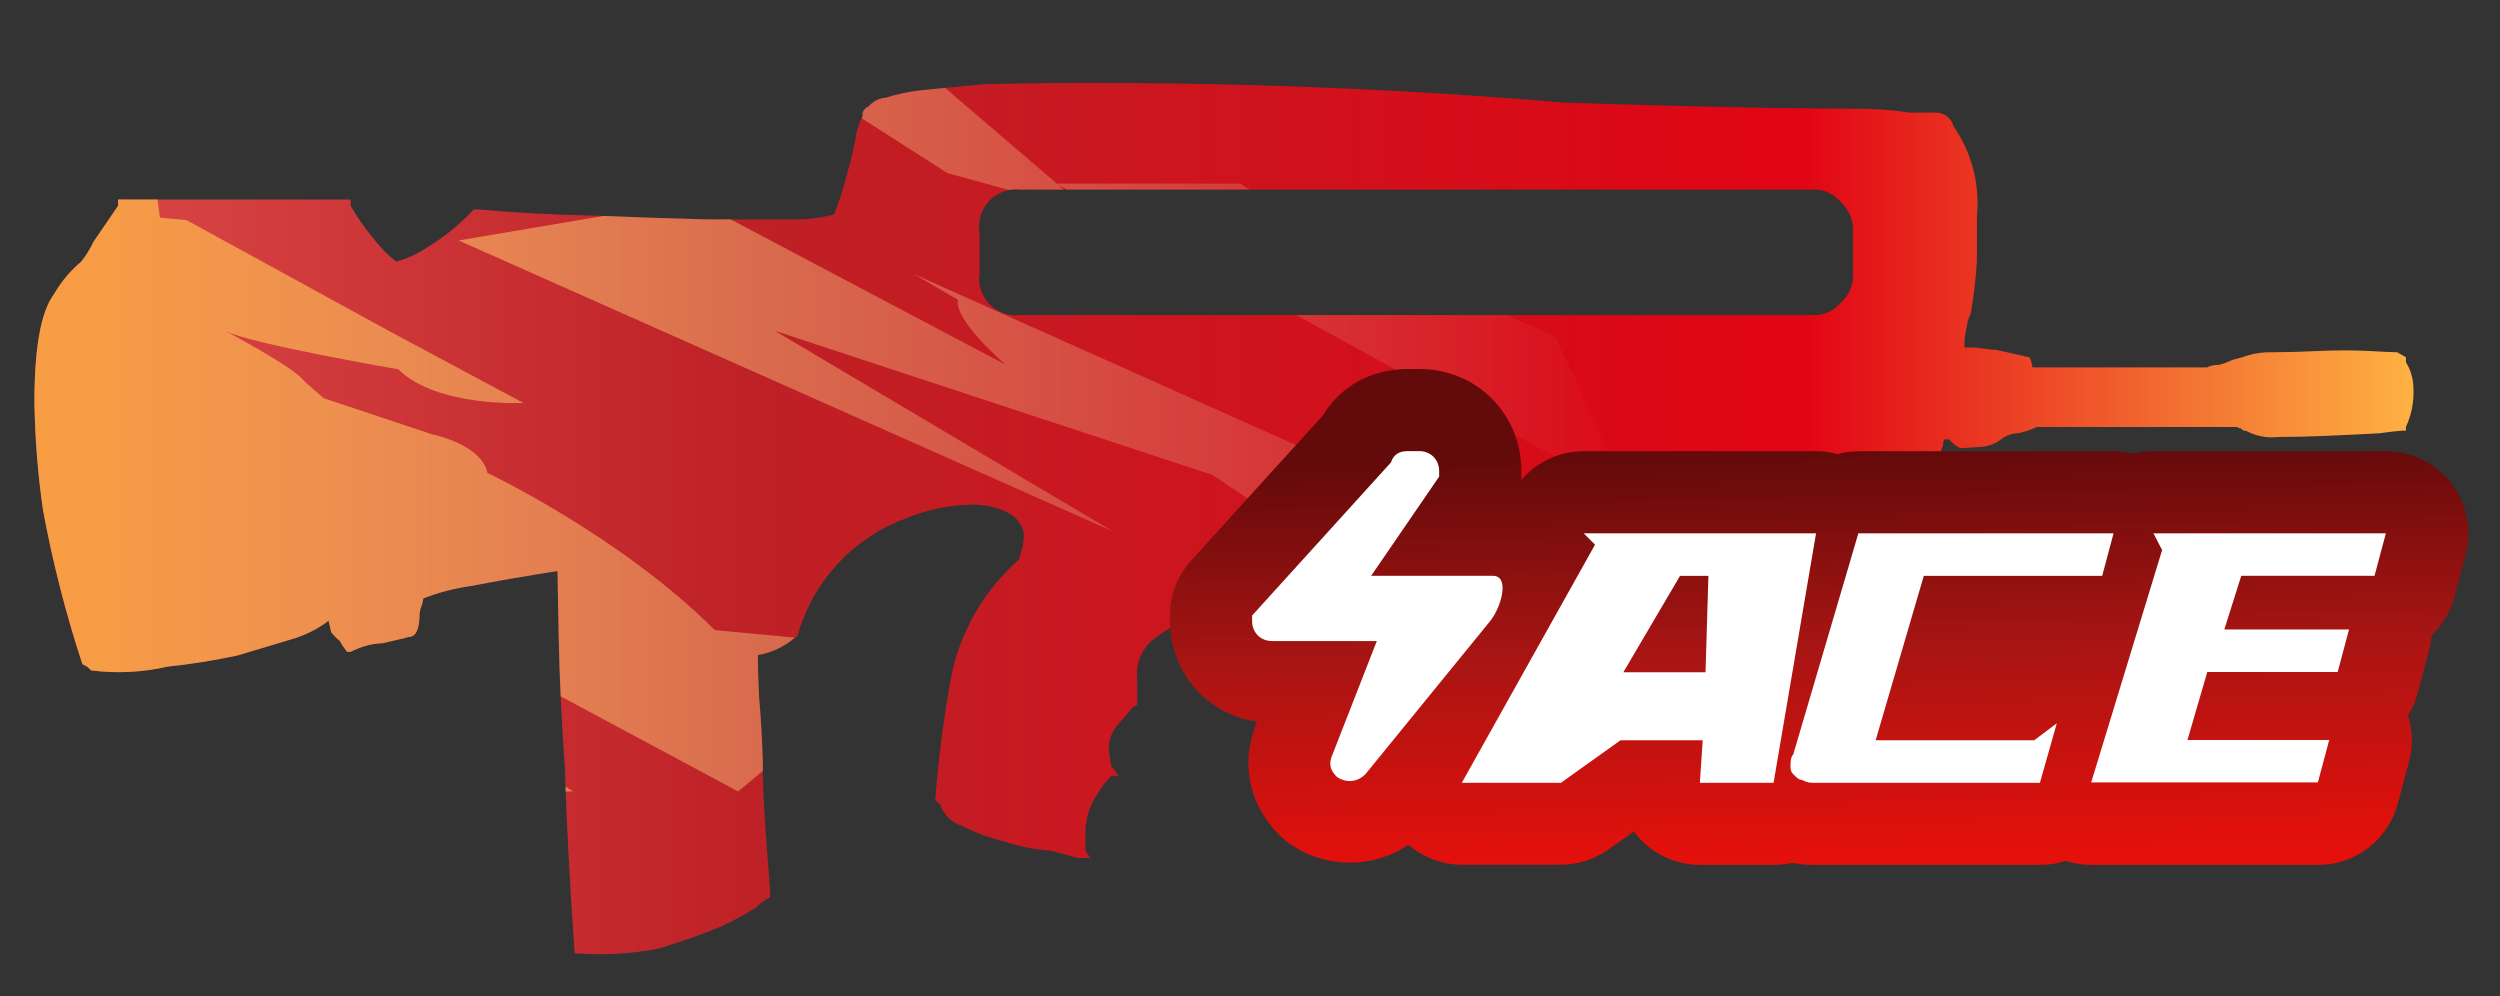 <?xml version="1.0" encoding="utf-8"?>
<!-- Generator: Adobe Illustrator 16.0.0, SVG Export Plug-In . SVG Version: 6.00 Build 0)  -->
<!DOCTYPE svg PUBLIC "-//W3C//DTD SVG 1.1//EN" "http://www.w3.org/Graphics/SVG/1.1/DTD/svg11.dtd">
<svg version="1.1" id="case1" xmlns="http://www.w3.org/2000/svg" xmlns:xlink="http://www.w3.org/1999/xlink" x="0px" y="0px"
	 width="90.333px" height="36px" viewBox="0 0 90.333 36" enable-background="new 0 0 90.333 36" xml:space="preserve">
<rect x="0" y="0" width="90.333" height="36" fill="#333333" stroke="none"/>
<linearGradient id="shape_1_" gradientUnits="userSpaceOnUse" x1="-133.435" y1="2995.6" x2="-47.47" y2="2995.6" gradientTransform="matrix(1 0 0 1 134.68 -2976.861)">
	<stop  offset="0" style="stop-color:#DC4A49"/>
	<stop  offset="0.301" style="stop-color:#BE2126"/>
	<stop  offset="0.742" style="stop-color:#E10414"/>
	<stop  offset="1" style="stop-color:#FEB243"/>
</linearGradient>
<path id="shape" fill="url(#shape_1_)" d="M36.49,11.375c-0.724-0.118-1.213-0.799-1.095-1.521V8.421
	c-0.022-0.125-0.026-0.252-0.013-0.377c0.078-0.739,0.743-1.273,1.48-1.194h28.59c0.409-0.028,0.807,0.14,1.065,0.455
	c0.31,0.291,0.469,0.7,0.44,1.122V9.86c0.023,0.408-0.133,0.806-0.438,1.075c-0.267,0.312-0.658,0.478-1.065,0.45H36.862
	c-0.053,0.005-0.107,0.009-0.16,0.009C36.631,11.393,36.561,11.387,36.49,11.375 M35.662,3.035c-0.98,0.089-1.767,0.163-2.36,0.223
	c-0.437,0.049-0.868,0.14-1.289,0.27c-0.241,0.015-0.467,0.129-0.622,0.314c-0.102,0.041-0.182,0.122-0.222,0.225v0.136
	c-0.101,0.199-0.177,0.411-0.228,0.628c-0.058,0.358-0.133,0.702-0.22,1.033c-0.091,0.357-0.194,0.732-0.312,1.121
	C30.288,7.344,30.2,7.6,30.141,7.748c-0.522,0.137-1.063,0.198-1.602,0.18h-3.023c-1.187-0.03-2.505-0.076-3.958-0.134
	c-1.483-0.03-2.905-0.104-4.269-0.226h-0.17c-0.483,0.521-1.038,0.976-1.644,1.347c-0.354,0.243-0.747,0.425-1.161,0.54
	c-0.296-0.239-0.565-0.51-0.8-0.811c-0.317-0.379-0.599-0.783-0.844-1.21V7.211H4.266v0.226C4,7.825,3.704,8.261,3.377,8.739
	C3.258,8.994,3.108,9.235,2.933,9.456c-0.392,0.328-0.722,0.722-0.977,1.166c-0.475,0.629-0.712,1.93-0.712,3.905
	c0.019,1.309,0.123,2.614,0.311,3.909c0.349,1.884,0.824,3.742,1.422,5.563l0.178,0.092l0.135,0.132
	c0.919,0.119,1.853,0.073,2.756-0.135c0.851-0.089,1.698-0.224,2.536-0.404c0.771-0.229,1.464-0.438,2.09-0.627
	c0.433-0.141,0.839-0.352,1.2-0.627c0.031,0.114,0.059,0.252,0.09,0.401c0.086,0.121,0.191,0.228,0.311,0.319
	c0.076,0.144,0.165,0.271,0.268,0.404h0.131c0.359-0.188,0.754-0.3,1.157-0.313c0.535-0.122,0.846-0.194,0.934-0.226
	c0.267,0,0.399-0.281,0.399-0.854c0.013-0.109,0.044-0.216,0.09-0.315c0.021-0.072,0.037-0.146,0.045-0.223
	c0.558-0.219,1.142-0.369,1.734-0.451c0.921-0.179,1.958-0.357,3.113-0.539c0,0.176,0.015,0.981,0.044,2.418
	c0.029,1.438,0.104,3.008,0.223,4.713c0.059,1.979,0.178,4.204,0.354,6.688h0.123c0.258,0.021,0.519,0.026,0.778,0.026h0.024
	c0.715,0,1.429-0.068,2.133-0.207c0.86-0.271,1.586-0.522,2.178-0.771c0.46-0.212,0.907-0.446,1.337-0.717
	c0.138-0.153,0.304-0.271,0.491-0.361V32.2c-0.06-0.722-0.119-1.517-0.179-2.386c-0.061-0.836-0.09-1.643-0.09-2.424
	c-0.029-0.81-0.072-1.539-0.131-2.191c-0.03-0.658-0.045-1.141-0.045-1.438v-0.09c0.494-0.087,0.957-0.303,1.337-0.63L28.811,23
	c0.54-1.973,1.999-3.563,3.916-4.266c0.719-0.3,1.489-0.467,2.268-0.495c0.442-0.029,0.883,0.048,1.29,0.226
	c0.362,0.126,0.633,0.436,0.713,0.809c-0.004,0.166-0.019,0.332-0.047,0.494c-0.06,0.186-0.104,0.328-0.132,0.448
	c-1.194,1.052-2.034,2.447-2.401,3.996c-0.301,1.558-0.509,3.132-0.623,4.714l0.178,0.135c0.113,0.36,0.394,0.646,0.754,0.769
	c0.511,0.257,1.048,0.452,1.603,0.588c0.517,0.174,1.055,0.274,1.601,0.313c0.474,0.119,0.801,0.207,0.978,0.271h0.489l-0.176-0.271
	v-0.45c-0.035-0.572,0.121-1.146,0.443-1.615c0.136-0.229,0.301-0.438,0.491-0.628h0.269l-0.267-0.357
	c-0.03-0.089-0.045-0.18-0.045-0.271c-0.031-0.161-0.047-0.326-0.045-0.492c0.032-0.286,0.157-0.558,0.354-0.769
	c0.267-0.297,0.43-0.491,0.491-0.584l0.176-0.09v-0.939c-0.055-0.521,0.143-1.04,0.535-1.396c0.321-0.236,0.591-0.418,0.798-0.537
	c0.233,0.127,0.493,0.203,0.758,0.229c0.478,0.046,0.951,0.124,1.419,0.229c0.528,0.062,1.096,0.112,1.688,0.184
	c0.506-0.003,1.012,0.023,1.516,0.088c0.465,0.021,0.928-0.085,1.33-0.313c0.25-0.349,0.404-0.748,0.445-1.168
	c0.026-0.425,0.045-0.822,0.045-1.219V19.42c0.215-0.135,0.459-0.212,0.713-0.227H68.12c0.338-0.006,0.664-0.112,0.938-0.313
	c0.205-0.231,0.381-0.491,0.528-0.764c0.177-0.263,0.312-0.548,0.398-0.851c0.063-0.271,0.104-0.494,0.137-0.675v-0.04
	c-0.021-0.155,0.012-0.312,0.09-0.449c-0.012-0.077,0.004-0.156,0.045-0.223h0.177c0.104,0.136,0.246,0.244,0.399,0.314
	c0.088,0,0.342-0.016,0.756-0.046c0.259-0.018,0.509-0.112,0.713-0.267c0.177-0.144,0.396-0.222,0.621-0.225
	c0.234-0.047,0.455-0.122,0.67-0.224h7.248c0.035,0.034,0.084,0.051,0.134,0.045c0.034,0.063,0.104,0.098,0.18,0.09
	c0.354,0.192,0.761,0.271,1.154,0.225c0.563-0.001,1.172-0.015,1.823-0.045c0.685-0.029,1.287-0.059,1.822-0.089
	c0.504-0.065,0.787-0.095,0.846-0.095h0.134v-0.135c0.178-0.381,0.271-0.797,0.276-1.215v-0.096c0-0.071-0.004-0.144-0.01-0.215
	c-0.023-0.289-0.113-0.565-0.266-0.811v-0.181l-0.313-0.18c-0.117,0-0.457-0.015-1.021-0.046c-0.602-0.029-1.203-0.029-1.822,0
	c-0.621,0.031-1.188,0.046-1.691,0.046c-0.362-0.008-0.725,0.053-1.063,0.18l-0.354,0.094c-0.152,0.074-0.314,0.136-0.484,0.181
	c-0.148-0.003-0.311,0.028-0.441,0.092h-6.314v-0.087c-0.026-0.056-0.043-0.119-0.043-0.18c-0.026-0.024-0.045-0.059-0.047-0.096
	l-1.199-0.268c-0.148-0.004-0.297-0.019-0.444-0.046c-0.104-0.004-0.209-0.02-0.312-0.043H70.98
	c-0.002-0.257,0.028-0.513,0.088-0.763c0.019-0.158,0.063-0.313,0.14-0.45c0.11-0.637,0.188-1.283,0.225-1.929V7.794
	c0.107-1.144-0.188-2.289-0.846-3.232c-0.074-0.302-0.354-0.509-0.668-0.494H68.98c-0.58-0.088-1.16-0.134-1.739-0.136
	c-0.89,0-2.181-0.016-3.865-0.045c-1.726-0.029-4.004-0.088-6.851-0.178C50.887,3.234,45.23,2.997,39.573,2.997
	C38.264,2.997,36.962,3.009,35.662,3.035"/>
<g>
	<defs>
		<path id="SVGID_1_" d="M36.49,11.375c-0.724-0.118-1.213-0.799-1.095-1.521V8.421c-0.022-0.125-0.026-0.252-0.013-0.377
			c0.078-0.739,0.743-1.273,1.48-1.194h28.59c0.409-0.028,0.807,0.14,1.065,0.455c0.31,0.291,0.469,0.7,0.44,1.122V9.86
			c0.023,0.408-0.133,0.806-0.438,1.075c-0.267,0.312-0.658,0.478-1.065,0.45H36.862c-0.053,0.005-0.107,0.009-0.16,0.009
			C36.631,11.393,36.561,11.387,36.49,11.375 M35.662,3.035c-0.98,0.089-1.767,0.163-2.36,0.223c-0.437,0.049-0.868,0.14-1.289,0.27
			c-0.241,0.015-0.467,0.129-0.622,0.314c-0.102,0.041-0.182,0.122-0.222,0.225v0.136c-0.101,0.199-0.177,0.411-0.228,0.628
			c-0.058,0.358-0.133,0.702-0.22,1.033c-0.091,0.357-0.194,0.732-0.312,1.121C30.288,7.344,30.2,7.6,30.141,7.748
			c-0.522,0.137-1.063,0.198-1.602,0.18h-3.023c-1.187-0.03-2.505-0.076-3.958-0.134c-1.483-0.03-2.905-0.104-4.269-0.226h-0.17
			c-0.483,0.521-1.038,0.976-1.644,1.347c-0.354,0.243-0.747,0.425-1.161,0.54c-0.296-0.239-0.565-0.51-0.8-0.811
			c-0.317-0.379-0.599-0.783-0.844-1.21V7.211H4.266v0.226C4,7.825,3.704,8.261,3.377,8.739C3.258,8.994,3.108,9.235,2.933,9.456
			c-0.392,0.328-0.722,0.722-0.977,1.166c-0.475,0.629-0.712,1.93-0.712,3.905c0.019,1.309,0.123,2.614,0.311,3.909
			c0.349,1.884,0.824,3.742,1.422,5.563l0.178,0.092l0.135,0.132c0.919,0.119,1.853,0.073,2.756-0.135
			c0.851-0.089,1.698-0.224,2.536-0.404c0.771-0.229,1.464-0.438,2.09-0.627c0.433-0.141,0.839-0.352,1.2-0.627
			c0.031,0.114,0.059,0.252,0.09,0.401c0.086,0.121,0.191,0.228,0.311,0.319c0.076,0.144,0.165,0.271,0.268,0.404h0.131
			c0.359-0.188,0.754-0.3,1.157-0.313c0.535-0.122,0.846-0.194,0.934-0.226c0.267,0,0.399-0.281,0.399-0.854
			c0.013-0.109,0.044-0.216,0.09-0.315c0.021-0.072,0.037-0.146,0.045-0.223c0.558-0.219,1.142-0.369,1.734-0.451
			c0.921-0.179,1.958-0.357,3.113-0.539c0,0.176,0.015,0.981,0.044,2.418c0.029,1.438,0.104,3.008,0.223,4.713
			c0.059,1.979,0.178,4.204,0.354,6.688h0.123c0.258,0.021,0.519,0.026,0.778,0.026h0.024c0.715,0,1.429-0.068,2.133-0.207
			c0.86-0.271,1.586-0.522,2.178-0.771c0.46-0.212,0.907-0.446,1.337-0.717c0.138-0.153,0.304-0.271,0.491-0.361V32.2
			c-0.06-0.722-0.119-1.517-0.179-2.386c-0.061-0.836-0.09-1.643-0.09-2.424c-0.029-0.81-0.072-1.539-0.131-2.191
			c-0.03-0.658-0.045-1.141-0.045-1.438v-0.09c0.494-0.087,0.957-0.303,1.337-0.63L28.811,23c0.54-1.973,1.999-3.563,3.916-4.266
			c0.719-0.3,1.489-0.467,2.268-0.495c0.442-0.029,0.883,0.048,1.29,0.226c0.362,0.126,0.633,0.436,0.713,0.809
			c-0.004,0.166-0.019,0.332-0.047,0.494c-0.06,0.186-0.104,0.328-0.132,0.448c-1.194,1.052-2.034,2.447-2.401,3.996
			c-0.301,1.558-0.509,3.132-0.623,4.714l0.178,0.135c0.113,0.36,0.394,0.646,0.754,0.769c0.511,0.257,1.048,0.452,1.603,0.588
			c0.517,0.174,1.055,0.274,1.601,0.313c0.474,0.119,0.801,0.207,0.978,0.271h0.489l-0.176-0.271v-0.45
			c-0.035-0.572,0.121-1.146,0.443-1.615c0.136-0.229,0.301-0.438,0.491-0.628h0.269l-0.267-0.357
			c-0.03-0.089-0.045-0.18-0.045-0.271c-0.031-0.161-0.047-0.326-0.045-0.492c0.032-0.286,0.157-0.558,0.354-0.769
			c0.267-0.297,0.43-0.491,0.491-0.584l0.176-0.09v-0.939c-0.055-0.521,0.143-1.04,0.535-1.396c0.321-0.236,0.591-0.418,0.798-0.537
			c0.233,0.127,0.493,0.203,0.758,0.229c0.478,0.046,0.951,0.124,1.419,0.229c0.528,0.062,1.096,0.112,1.688,0.184
			c0.506-0.003,1.012,0.023,1.516,0.088c0.465,0.021,0.928-0.085,1.33-0.313c0.25-0.349,0.404-0.748,0.445-1.168
			c0.026-0.425,0.045-0.822,0.045-1.219V19.42c0.215-0.135,0.459-0.212,0.713-0.227H68.12c0.338-0.006,0.664-0.112,0.938-0.313
			c0.205-0.231,0.381-0.491,0.528-0.764c0.177-0.263,0.312-0.548,0.398-0.851c0.063-0.271,0.104-0.494,0.137-0.675v-0.04
			c-0.021-0.155,0.012-0.312,0.09-0.449c-0.012-0.077,0.004-0.156,0.045-0.223h0.177c0.104,0.136,0.246,0.244,0.399,0.314
			c0.088,0,0.342-0.016,0.756-0.046c0.259-0.018,0.509-0.112,0.713-0.267c0.177-0.144,0.396-0.222,0.621-0.225
			c0.234-0.047,0.455-0.122,0.67-0.224h7.248c0.035,0.034,0.084,0.051,0.134,0.045c0.034,0.063,0.104,0.098,0.18,0.09
			c0.354,0.192,0.761,0.271,1.154,0.225c0.563-0.001,1.172-0.015,1.823-0.045c0.685-0.029,1.287-0.059,1.822-0.089
			c0.504-0.065,0.787-0.095,0.846-0.095h0.134v-0.135c0.178-0.381,0.271-0.797,0.276-1.215v-0.096c0-0.071-0.004-0.144-0.01-0.215
			c-0.023-0.289-0.113-0.565-0.266-0.811v-0.181l-0.313-0.18c-0.117,0-0.457-0.015-1.021-0.046c-0.602-0.029-1.203-0.029-1.822,0
			c-0.621,0.031-1.188,0.046-1.691,0.046c-0.362-0.008-0.725,0.053-1.063,0.18l-0.354,0.094c-0.152,0.074-0.314,0.136-0.484,0.181
			c-0.148-0.003-0.311,0.028-0.441,0.092h-6.314v-0.087c-0.026-0.056-0.043-0.119-0.043-0.18c-0.026-0.024-0.045-0.059-0.047-0.096
			l-1.199-0.268c-0.148-0.004-0.297-0.019-0.444-0.046c-0.104-0.004-0.209-0.02-0.312-0.043H70.98
			c-0.002-0.257,0.028-0.513,0.088-0.763c0.019-0.158,0.063-0.313,0.14-0.45c0.11-0.637,0.188-1.283,0.225-1.929V7.794
			c0.107-1.144-0.188-2.289-0.846-3.232c-0.074-0.302-0.354-0.509-0.668-0.494H68.98c-0.58-0.088-1.16-0.134-1.739-0.136
			c-0.89,0-2.181-0.016-3.865-0.045c-1.726-0.029-4.004-0.088-6.851-0.178C50.887,3.234,45.23,2.997,39.573,2.997
			C38.264,2.997,36.962,3.009,35.662,3.035"/>
	</defs>
	<clipPath id="SVGID_2_">
		<use xlink:href="#SVGID_1_"  overflow="visible"/>
	</clipPath>
	<g clip-path="url(#SVGID_2_)">
		<g>
			
				<linearGradient id="SVGID_3_" gradientUnits="userSpaceOnUse" x1="-813.362" y1="6.007" x2="-752.327" y2="6.007" gradientTransform="matrix(-1 0 0 -1 -754.445 19.34)">
				<stop  offset="0" style="stop-color:#F2E2C8;stop-opacity:0"/>
				<stop  offset="0.919" style="stop-color:#FEB243;stop-opacity:0.8"/>
			</linearGradient>
			<path fill="url(#SVGID_3_)" d="M33.024,9.906l1.59,0.925c-0.154,0.737,1.71,2.339,1.71,2.339L25.107,7.245L16.57,8.688
				l23.642,10.513l-12.219-7.25l15.816,5.209l6.834,4.584l2.037-4.405l-2.982,0.026L33.024,9.906z M17.609,17.085
				c-0.207-1.035-2-1.393-2-1.393l-3.915-1.305l-0.695-0.608c-0.338-0.497-2.871-1.827-2.871-1.827
				c0.84,0.457,6.263,1.392,6.263,1.392c1.398,1.379,4.523,1.217,4.523,1.217l-4.872-2.609L6.736,7.952L5.778,7.865L5.493,5.763
				L3.839,5.432l-5.957,8.935l6.525,14.482l16.308-0.252l-7.456-4.64l5.568,0.436l7.844,4.204l6.236-5.165l-7.083-0.666
				C22.472,19.4,17.609,17.085,17.609,17.085z M39.401,7.676l-1.158-0.992l20.674,11.311l-2.74-5.875
				c-0.504-0.106-5.627-2.579-5.627-2.579c-1.808-0.362-5.734-2.906-5.734-2.906h-6.628L27.896-2.183l-1.958,3.134l8.292,5.302
				L39.401,7.676z"/>
		</g>
	</g>
</g>
<linearGradient id="shape2_2_" gradientUnits="userSpaceOnUse" x1="6.588" y1="3.036" x2="6.922" y2="-11.631" gradientTransform="matrix(1 0 0 -1 59.04 19.34)">
	<stop  offset="0" style="stop-color:#630A0A"/>
	<stop  offset="0.489" style="stop-color:#A81513"/>
	<stop  offset="1" style="stop-color:#E4100C"/>
</linearGradient>
<path id="shape2_1_" fill="url(#shape2_2_)" d="M75.559,31.251c-0.313,0-0.625-0.05-0.922-0.147
	c-0.299,0.104-0.609,0.147-0.922,0.147h-8.193c-0.186,0-0.441-0.009-0.77-0.075c-0.217,0.051-0.439,0.075-0.664,0.075h-2.664
	c-0.816,0-1.605-0.342-2.166-0.937c-0.078-0.086-0.15-0.174-0.219-0.271l-0.91,0.646c-0.504,0.356-1.103,0.556-1.728,0.556H52.82
	c-0.717,0-1.401-0.269-1.934-0.722c-0.617,0.427-1.354,0.649-2.115,0.649c-0.75,0-1.479-0.222-2.104-0.642
	c-0.164-0.11-0.313-0.233-0.451-0.37c-1.021-1.021-1.361-2.423-0.918-3.753l0.043-0.129l0.08-0.202
	c-1.8-0.254-3.145-1.769-3.145-3.646V22.24c0-0.741,0.274-1.45,0.773-1.996l4.75-5.232c0.646-1.069,1.763-1.679,3.078-1.679h0.41
	c2.064,0,3.684,1.618,3.684,3.684c0,0,0,0.289-0.002,0.331c0.556-0.653,1.371-1.044,2.261-1.044h8.397
	c0.26,0,0.519,0.034,0.769,0.101c0.25-0.067,0.508-0.101,0.771-0.101h9.217c0.244,0,0.481,0.029,0.721,0.087
	c0.23-0.058,0.479-0.087,0.719-0.087h8.396c0.916,0,1.798,0.433,2.354,1.159c0.563,0.726,0.752,1.689,0.521,2.573l-0.405,1.532
	c-0.146,0.541-0.437,1.02-0.826,1.395c-0.019,0.188-0.047,0.372-0.099,0.555l-0.409,1.537c-0.071,0.282-0.188,0.551-0.347,0.799
	c0.168,0.532,0.188,1.109,0.039,1.656l-0.412,1.539c-0.354,1.296-1.521,2.202-2.866,2.202H75.559z M72.52,23.782l0.018-0.009h-0.799
	l-0.002,0.009H72.52z"/>
<path id="ACE" fill="#FFFFFF" d="M49.749,23.163h-3.791c-0.408,0-0.715-0.308-0.715-0.718c0-0.104,0-0.104,0-0.204l5.016-5.531
	c0.104-0.307,0.313-0.41,0.615-0.41h0.41c0.409,0,0.717,0.308,0.717,0.717c0,0.102,0,0.205,0,0.205l-2.457,3.584h4.401
	c0.615,0,0.31,1.127-0.104,1.639l-4.506,5.531c-0.312,0.308-0.717,0.308-1.021,0.104c-0.205-0.206-0.312-0.41-0.205-0.719
	L49.749,23.163L49.749,23.163L49.749,23.163z M57.225,19.271l0.408,0.41l-4.813,8.603h3.584l2.15-1.536h2.971l-0.104,1.536h2.664
	l1.535-9.013H57.225L57.225,19.271z M61.73,20.809l-0.104,3.482h-2.97l2.048-3.482H61.73L61.73,20.809z M65.521,28.284h8.188
	l0.61-2.15l-0.817,0.614h-5.729l1.74-5.941h6.446l0.41-1.535h-9.221l-2.352,7.988c-0.1,0.104-0.1,0.309-0.1,0.409
	c0,0.103,0,0.205,0.104,0.31c0.103,0.104,0.205,0.203,0.308,0.203C65.314,28.284,65.418,28.284,65.521,28.284L65.521,28.284
	L65.521,28.284z M77.811,19.271l0.313,0.604l-2.563,8.396h8.191l0.41-1.532H79.04l0.717-2.458h4.711l0.41-1.537h-4.506l0.612-1.938
	h4.815l0.41-1.535H77.811L77.811,19.271z"/>
</svg>
